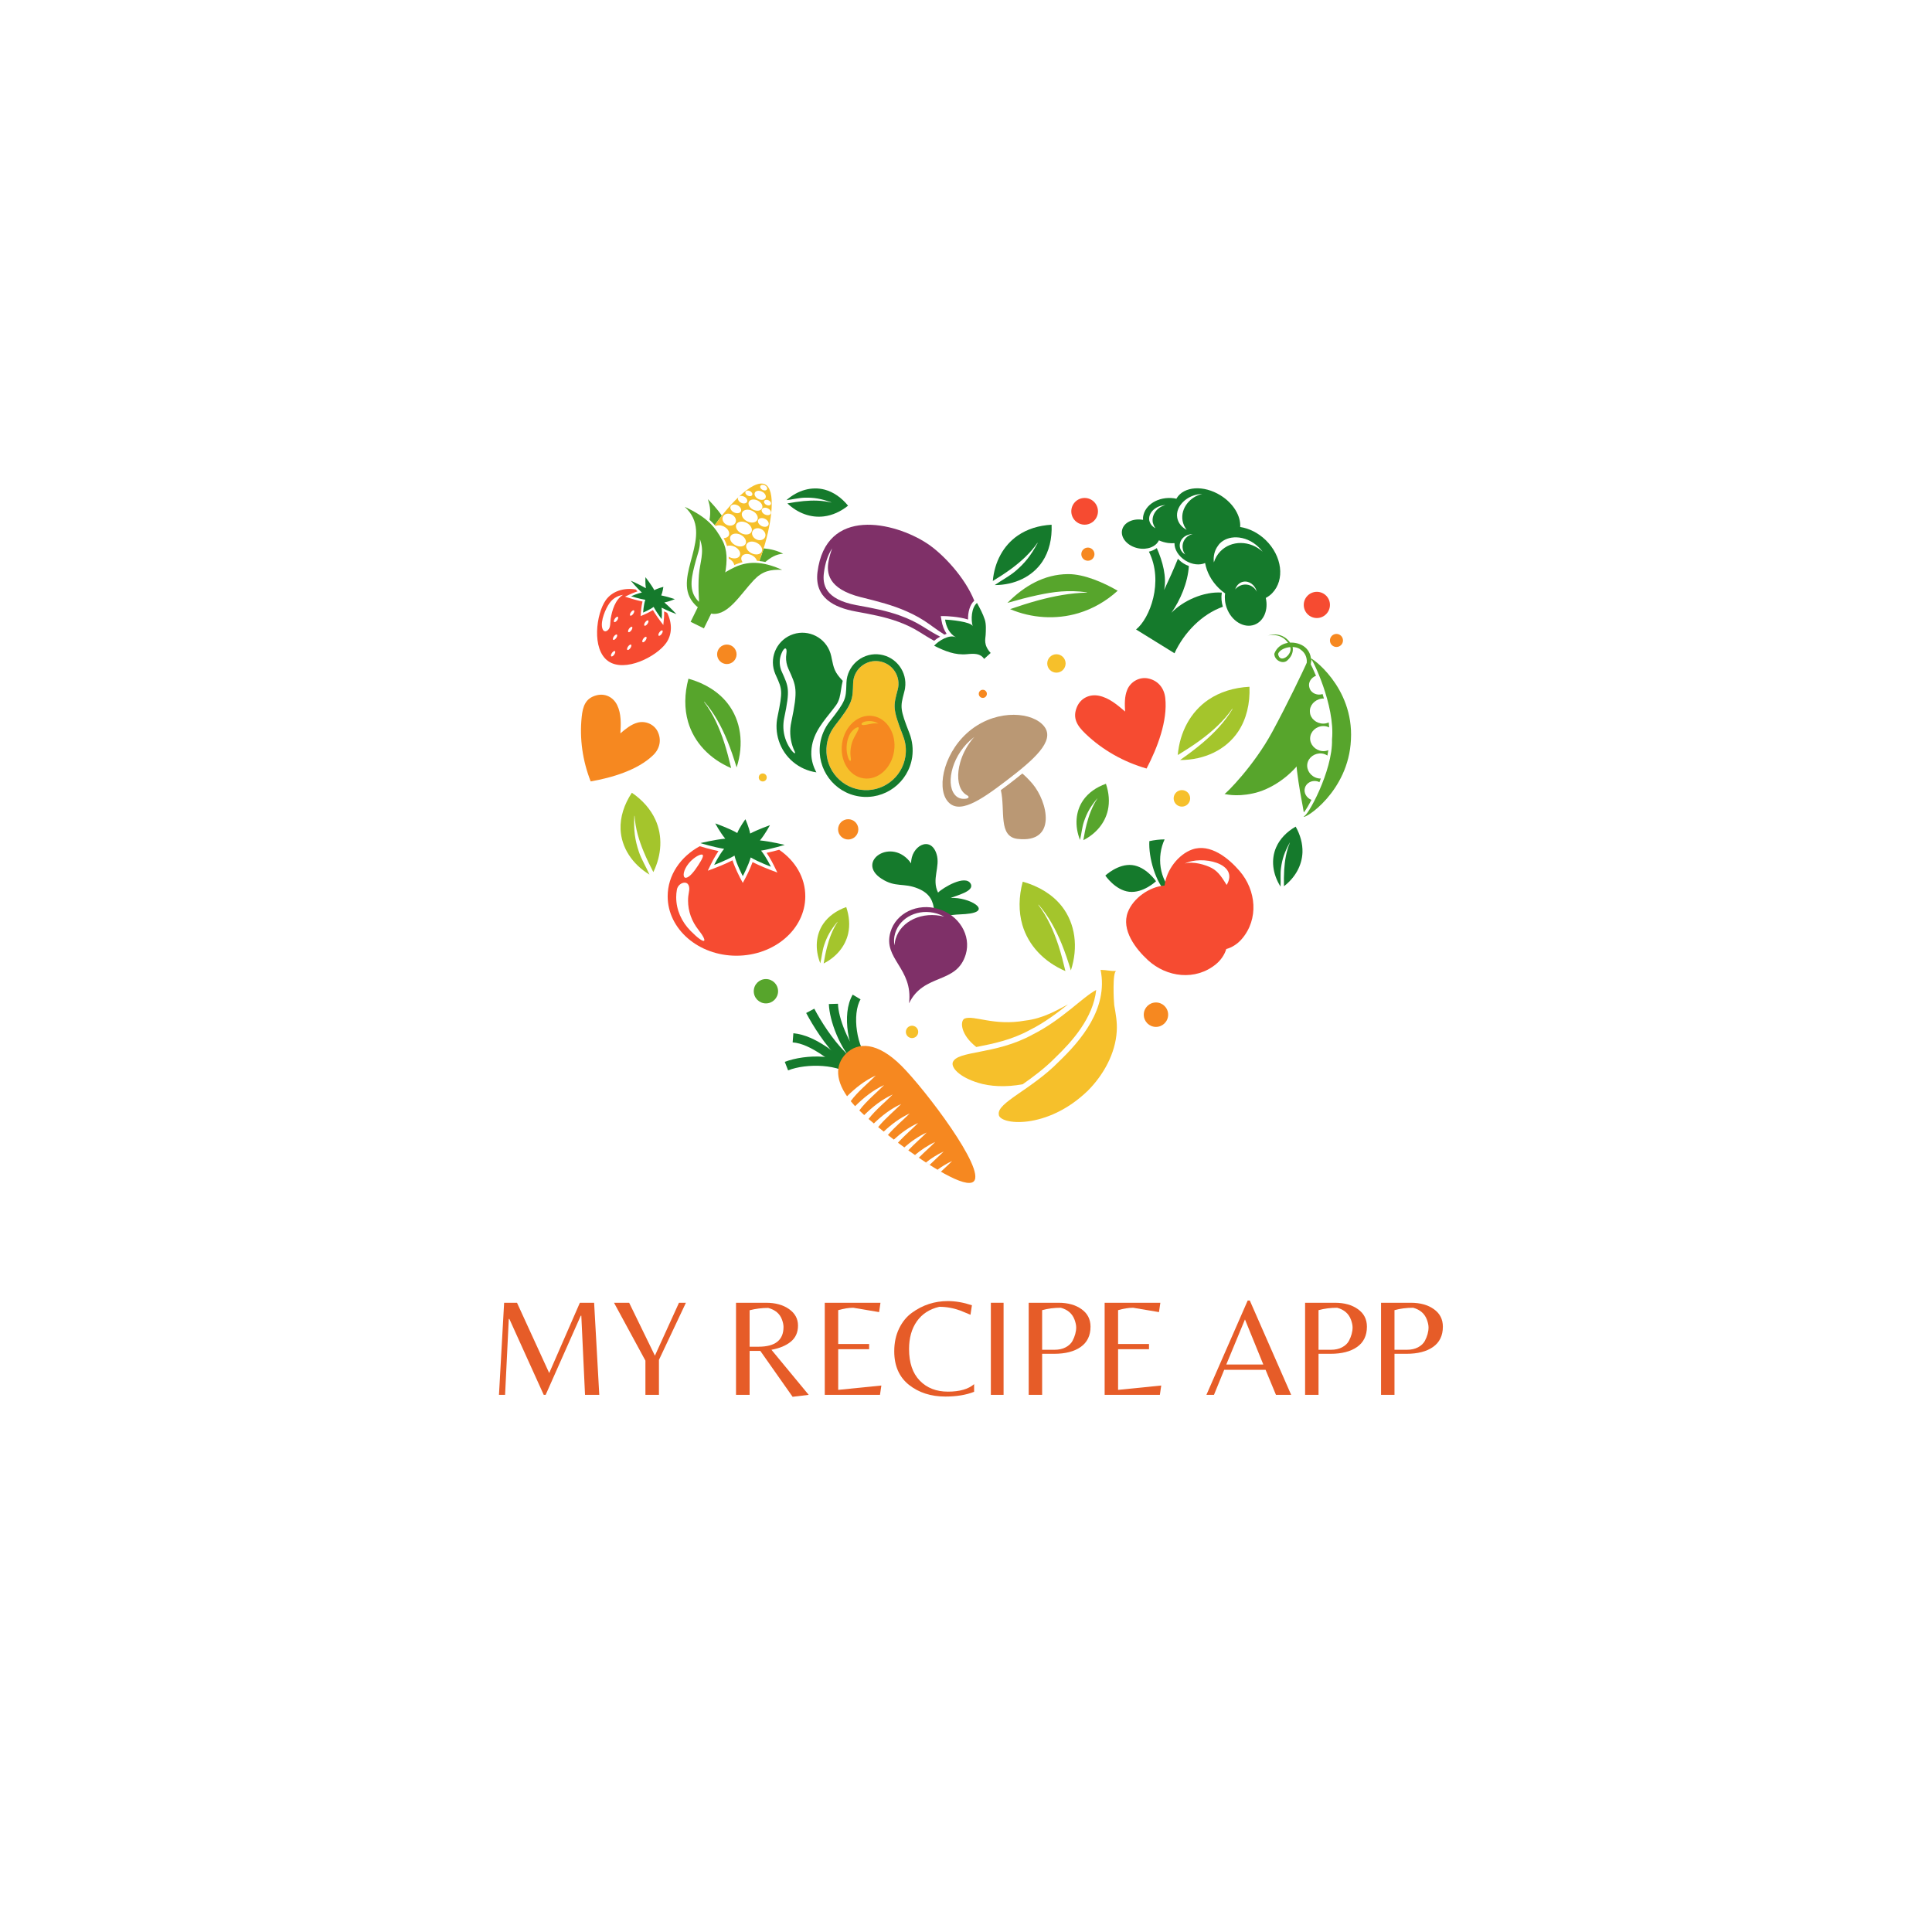<svg xmlns="http://www.w3.org/2000/svg" xmlns:xlink="http://www.w3.org/1999/xlink" width="500" zoomAndPan="magnify" viewBox="0 0 375 375" height="500" preserveAspectRatio="xMidYMid meet" version="1.0"><defs><g/><clipPath id="fba07bd8c9"><path d="M 253 127 L 262.5 127 L 262.5 159 L 253 159 Z M 253 127 " clip-rule="nonzero"/></clipPath><clipPath id="695d67e6d0"><path d="M 112.5 134 L 129 134 L 129 152 L 112.5 152 Z M 112.5 134 " clip-rule="nonzero"/></clipPath><clipPath id="ce559e06cb"><path d="M 162 203 L 190 203 L 190 229.609 L 162 229.609 Z M 162 203 " clip-rule="nonzero"/></clipPath><clipPath id="5b04ffd27d"><path d="M 138 93.859 L 150 93.859 L 150 110 L 138 110 Z M 138 93.859 " clip-rule="nonzero"/></clipPath></defs><rect x="-37.5" width="450" fill="#ffffff" y="-37.5" height="450" fill-opacity="1"/><rect x="-37.5" width="450" fill="#ffffff" y="-37.5" height="450" fill-opacity="1"/><rect x="-37.5" width="450" fill="#ffffff" y="-37.5" height="450" fill-opacity="1"/><path fill="#157a2c" d="M 245.688 116.062 C 246.137 115.812 246.566 115.516 246.934 115.129 C 249.434 112.539 248.871 107.93 245.668 104.824 C 244.199 103.406 242.445 102.559 240.719 102.289 C 240.863 100.18 239.426 97.711 236.895 96.145 C 233.633 94.129 229.828 94.367 228.398 96.691 L 228.34 96.816 C 228.18 96.777 228.023 96.73 227.852 96.711 C 224.859 96.328 222.184 97.961 221.867 100.352 C 221.852 100.543 221.859 100.727 221.867 100.906 C 219.914 100.551 218.102 101.418 217.793 102.895 C 217.477 104.414 218.848 105.977 220.863 106.41 C 222.676 106.793 224.371 106.121 224.938 104.883 C 225.492 105.125 226.086 105.305 226.738 105.395 C 227.16 105.449 227.562 105.449 227.969 105.43 C 227.938 106.621 228.734 107.965 230.105 108.812 C 231.41 109.617 232.867 109.754 233.91 109.281 C 234.219 111.012 235.129 112.77 236.605 114.199 C 236.98 114.562 237.383 114.891 237.797 115.18 C 237.66 116.07 237.758 117.051 238.113 118.02 C 239.051 120.566 241.457 122.008 243.492 121.258 C 245.32 120.574 246.215 118.348 245.688 116.062 Z M 223.172 101.352 L 223.078 101.043 C 222.836 99.738 223.977 98.422 225.629 98.105 C 225.828 98.066 226.02 98.047 226.223 98.035 C 224.582 98.422 223.48 99.91 223.758 101.426 L 223.871 101.773 C 223.969 102.051 224.094 102.309 224.277 102.539 C 223.738 102.262 223.363 101.848 223.172 101.352 Z M 228.504 100.516 C 228.285 99.332 228.82 98.16 229.789 97.277 C 230.48 96.652 231.391 96.172 232.445 95.973 C 232.75 95.906 233.059 95.875 233.355 95.867 C 232.156 96.145 231.168 96.809 230.48 97.664 C 229.703 98.633 229.309 99.852 229.539 101.102 C 229.664 101.754 229.941 102.34 230.324 102.84 C 229.375 102.34 228.695 101.523 228.504 100.516 Z M 229.023 106.246 C 228.953 105.91 228.984 105.586 229.078 105.27 C 229.301 104.586 229.883 104.02 230.68 103.789 L 231.008 103.703 C 231.168 103.672 231.332 103.664 231.496 103.664 C 231.254 103.711 231.043 103.797 230.844 103.902 C 230.355 104.164 229.961 104.578 229.742 105.074 C 229.539 105.535 229.473 106.066 229.586 106.602 C 229.664 106.988 229.828 107.332 230.047 107.629 C 229.531 107.324 229.145 106.844 229.023 106.246 Z M 236.855 107.035 C 236.262 107.648 235.859 108.379 235.609 109.168 C 235.465 107.965 235.742 106.805 236.434 105.902 C 236.531 105.777 236.605 105.641 236.723 105.527 C 237.566 104.652 238.734 104.27 239.98 104.297 C 241.457 104.336 243.031 104.969 244.305 106.207 C 244.594 106.488 244.844 106.777 245.074 107.082 C 242.629 104.863 238.992 104.816 236.855 107.035 Z M 240.633 113.711 C 240.277 113.883 239.98 114.121 239.75 114.402 C 239.922 113.824 240.316 113.336 240.855 113.066 C 241.938 112.547 243.25 113.141 243.789 114.402 C 243.855 114.555 243.902 114.707 243.941 114.863 C 243.355 113.633 241.898 113.105 240.633 113.711 Z M 237.145 115.082 L 237.152 115.023 C 233.625 114.766 229.578 116.637 227.371 118.941 C 229.09 116.484 230.547 113.125 230.758 109.867 C 230.422 109.734 230.078 109.59 229.762 109.387 C 229.328 109.117 228.953 108.801 228.629 108.465 C 227.812 110.492 226.922 112.461 225.953 114.516 C 226.48 112.008 225.695 109.004 224.535 106.383 C 224.094 106.699 223.586 106.949 223 107.074 C 225.934 112.922 223.164 120.074 220.508 122.18 L 227.969 126.797 C 229.816 122.793 233.27 119.223 237.355 117.77 C 237.086 116.879 237.008 115.965 237.145 115.082 Z M 237.145 115.082 " fill-opacity="1" fill-rule="nonzero"/><path fill="#ba9874" d="M 188.59 141.547 C 183.383 145.523 181.703 152.609 183.852 155.426 C 186 158.238 190.172 155.473 195.375 151.496 C 200.582 147.523 204.852 143.844 202.703 141.031 C 200.555 138.207 193.793 137.574 188.59 141.547 Z M 186.375 147.984 C 185.73 150.23 185.875 152.363 186.812 153.602 C 187.082 153.945 187.379 154.195 187.707 154.367 C 188.289 154.668 188.023 155.109 186.93 155.051 C 186.258 155.023 185.691 154.742 185.242 154.148 C 183.535 151.91 184.867 146.281 189.012 143.125 C 189.047 143.094 189.078 143.074 189.117 143.047 C 189.172 143 187.246 144.891 186.375 147.984 Z M 186.375 147.984 " fill-opacity="1" fill-rule="nonzero"/><path fill="#ba9874" d="M 194.266 153.359 C 195.156 157.297 193.707 162.379 197.504 162.828 C 205.254 163.73 203.375 155.617 200.383 152.102 C 199.758 151.371 199.105 150.711 198.434 150.133 C 197.641 150.777 196.805 151.449 195.875 152.16 C 195.32 152.574 194.793 152.977 194.266 153.359 Z M 194.266 153.359 " fill-opacity="1" fill-rule="nonzero"/><path fill="#f64b31" d="M 151.234 164.941 C 150.543 165.133 149.668 165.355 148.797 165.539 C 149.555 166.66 150.168 167.891 150.195 167.957 L 150.887 169.359 L 149.43 168.812 C 149.344 168.773 147.543 168.09 146.074 167.332 C 145.547 168.801 144.77 170.27 144.723 170.348 L 144.176 171.367 L 143.629 170.34 C 143.582 170.254 142.699 168.551 142.18 166.988 C 140.715 167.746 138.922 168.426 138.836 168.457 L 137.379 169.004 L 138.059 167.613 C 138.086 167.543 138.699 166.316 139.457 165.191 C 137.82 164.855 136.141 164.348 135.824 164.25 C 132.086 166.285 129.594 169.879 129.594 173.977 C 129.594 180.336 135.566 185.504 142.938 185.504 C 150.312 185.504 156.297 180.355 156.305 173.996 C 156.324 170.32 154.34 167.055 151.234 164.941 Z M 133.332 168.055 C 134.223 166.691 135.68 165.836 136.207 165.863 C 136.746 165.902 136.305 166.738 135.535 167.93 C 134.762 169.129 133.859 170.254 133.207 170.367 C 132.562 170.504 132.449 169.406 133.332 168.055 Z M 134.031 180.672 C 132.297 178.906 131.25 176.629 131.25 174.133 C 131.25 173.633 131.297 173.145 131.387 172.664 C 131.527 171.855 132.316 171.262 132.996 171.328 C 133.676 171.395 133.918 172.191 133.723 173.113 C 133.617 173.66 133.551 174.227 133.551 174.812 C 133.551 176.898 134.281 178.836 135.535 180.441 C 137.617 183.082 136.859 183.535 134.031 180.672 Z M 134.031 180.672 " fill-opacity="1" fill-rule="nonzero"/><path fill="#157a2c" d="M 147.723 165.105 C 149.699 164.797 152.316 163.992 152.316 163.992 C 152.316 163.992 149.508 163.309 147.504 163.125 C 148.5 161.945 149.441 160.168 149.441 160.168 C 149.441 160.168 147.129 160.984 145.605 161.793 C 145.402 160.602 144.684 159.016 144.684 159.016 C 144.684 159.016 143.562 160.535 143.102 161.688 C 141.633 160.805 138.836 159.824 138.836 159.824 C 138.836 159.824 139.773 161.602 140.773 162.781 C 138.77 162.965 135.957 163.645 135.957 163.645 C 135.957 163.645 138.574 164.453 140.551 164.758 C 139.562 165.961 138.625 167.879 138.625 167.879 C 138.625 167.879 141.09 166.949 142.566 166.074 C 142.957 167.746 144.176 170.051 144.176 170.051 C 144.176 170.051 145.25 168.055 145.711 166.43 C 147.188 167.305 149.633 168.227 149.633 168.227 C 149.633 168.227 148.711 166.316 147.723 165.105 Z M 147.723 165.105 " fill-opacity="1" fill-rule="nonzero"/><path fill="#57a52c" d="M 252.484 126.117 C 254.125 127.277 253.672 129.246 253.309 130.055 C 252.895 130.984 252.426 131.352 252.551 131.512 C 252.543 131.582 253.387 131.332 254 130.168 C 254.602 129.16 254.969 126.723 253 125.395 C 251.227 124.262 248.238 124.445 247.336 126.902 C 247.363 128.23 249.117 129.047 249.953 128.105 C 250.73 127.402 251.113 126.406 250.875 125.473 C 249.07 121.969 245.742 123.484 246.07 123.406 C 245.762 123.398 249.137 122.41 250.441 125.598 C 250.922 127.098 248.379 128.957 248.074 126.922 C 248.504 125.684 251.277 125.07 252.484 126.117 Z M 252.484 126.117 " fill-opacity="1" fill-rule="nonzero"/><path fill="#57a52c" d="M 246.941 142.066 C 249.973 136.469 252.859 130.379 253.758 128.41 C 253.988 128.863 254.199 129.332 254.199 129.844 C 254.199 130.082 254.266 130.312 254.363 130.516 C 254.344 130.57 254.316 130.621 254.297 130.688 C 253.703 132.934 253.816 135.305 253.598 137.609 C 253.355 140.195 253.125 142.777 252.934 145.359 C 252.895 145.852 253.117 146.215 253.422 146.438 C 250.738 150.758 246.434 153.34 243.176 154.004 C 239.723 154.762 237.633 154.051 237.66 154.117 C 237.977 154.031 243.355 148.691 246.941 142.066 Z M 246.941 142.066 " fill-opacity="1" fill-rule="nonzero"/><path fill="#57a52c" d="M 254.336 128.469 C 254.43 128.113 254.477 127.883 254.469 127.836 C 254.461 127.805 254.508 127.824 254.582 127.863 L 254.449 128.496 C 254.41 128.496 254.383 128.48 254.336 128.469 Z M 254.336 128.469 " fill-opacity="1" fill-rule="nonzero"/><path fill="#57a52c" d="M 254.125 133.355 C 254.297 134.316 255.305 134.961 256.379 134.797 C 256.492 134.777 256.605 134.75 256.711 134.711 C 256.801 135 256.887 135.289 256.973 135.586 C 256.816 135.574 256.664 135.586 256.512 135.605 C 255.129 135.816 254.133 136.977 254.258 138.215 C 254.316 139.453 255.496 140.465 256.875 140.453 C 257.25 140.453 257.586 140.367 257.902 140.215 C 257.941 140.539 257.969 140.867 257.988 141.191 C 257.652 141.02 257.27 140.926 256.867 140.926 C 255.465 140.945 254.363 141.973 254.297 143.23 C 254.23 144.488 255.254 145.629 256.625 145.785 C 257.059 145.832 257.461 145.766 257.824 145.609 C 257.777 145.957 257.719 146.301 257.652 146.656 C 257.336 146.445 256.973 146.301 256.57 146.254 C 255.188 146.109 253.969 147.012 253.75 148.25 C 253.559 149.492 254.402 150.738 255.773 151.055 C 255.973 151.105 256.176 151.113 256.367 151.113 C 256.281 151.352 256.184 151.594 256.098 151.824 C 255.957 151.746 255.801 151.68 255.641 151.641 C 254.574 151.402 253.547 151.988 253.281 152.93 C 253.012 153.859 253.566 154.867 254.547 155.254 C 254.027 156.262 253.559 157.047 253.211 157.508 C 253.176 157.566 253.137 157.613 253.098 157.664 L 253.051 157.613 C 252.723 155.359 251.219 149.098 251.41 143.047 C 251.91 137.113 253.691 130.898 254.277 128.68 C 254.535 129.141 254.957 130.016 255.43 131.168 C 254.477 131.523 253.902 132.453 254.125 133.355 Z M 254.125 133.355 " fill-opacity="1" fill-rule="nonzero"/><g clip-path="url(#fba07bd8c9)"><path fill="#57a52c" d="M 254.469 127.836 C 254.277 127.434 262.793 133.203 262.215 143.586 C 261.758 153.695 253.137 159.094 253.059 158.48 L 253.059 158.402 C 253.586 158.883 258.727 149.672 258.543 143.516 C 259.188 136.918 254.652 127.664 254.441 127.902 Z M 254.469 127.836 " fill-opacity="1" fill-rule="nonzero"/></g><path fill="#57a52c" d="M 210.969 115.023 C 210.977 115.023 210.996 115.016 210.996 114.996 C 210.996 114.984 210.984 114.977 210.977 114.969 C 207.293 114.469 204.535 114.852 201.371 115.523 C 199.402 115.945 197.469 116.465 195.539 117.023 C 198.789 113.738 202.684 111.461 207.305 111.434 C 210.441 111.414 214.227 113.086 216.941 114.66 C 214.754 116.656 212.137 118.176 209.297 119.02 C 204.973 120.305 200.211 120 196.059 118.23 C 197.852 117.617 199.664 117.031 201.492 116.531 C 204.57 115.707 207.746 115.094 210.969 115.023 Z M 210.969 115.023 " fill-opacity="1" fill-rule="nonzero"/><path fill="#a4c52c" d="M 239.176 137.582 C 239.184 137.574 239.195 137.574 239.215 137.582 C 239.223 137.594 239.234 137.609 239.223 137.621 C 237.707 140.164 235.656 142.297 233.414 144.199 C 232.023 145.379 230.555 146.465 229.051 147.523 C 233.816 147.523 237.977 145.516 240.328 142 C 241.918 139.617 242.656 136.566 242.523 133.301 C 239.52 133.453 236.75 134.309 234.516 135.836 C 231.113 138.168 229.004 142.039 228.602 146.551 C 230.094 145.648 231.562 144.707 232.953 143.691 C 235.312 141.953 237.496 139.992 239.176 137.582 Z M 239.176 137.582 " fill-opacity="1" fill-rule="nonzero"/><path fill="#a4c52c" d="M 201.551 175.648 C 201.543 175.641 201.551 175.621 201.562 175.609 C 201.57 175.602 201.59 175.602 201.598 175.609 C 203.555 177.848 204.938 180.461 206.059 183.18 C 206.75 184.867 207.324 186.605 207.859 188.355 C 209.336 183.812 208.703 179.23 206.098 175.91 C 204.324 173.652 201.656 172.008 198.512 171.137 C 197.727 174.047 197.688 176.945 198.445 179.539 C 199.605 183.504 202.637 186.711 206.797 188.488 C 206.395 186.789 205.961 185.098 205.426 183.457 C 204.504 180.68 203.324 177.992 201.551 175.648 Z M 201.551 175.648 " fill-opacity="1" fill-rule="nonzero"/><path fill="#57a52c" d="M 136.668 136.246 C 136.66 136.238 136.668 136.219 136.676 136.211 C 136.688 136.199 136.707 136.199 136.715 136.211 C 138.672 138.445 140.051 141.059 141.176 143.777 C 141.863 145.465 142.441 147.203 142.977 148.953 C 144.453 144.41 143.82 139.828 141.211 136.508 C 139.438 134.25 136.773 132.609 133.629 131.734 C 132.844 134.645 132.805 137.543 133.562 140.137 C 134.723 144.102 137.75 147.309 141.914 149.086 C 141.512 147.387 141.078 145.695 140.543 144.055 C 139.629 141.27 138.441 138.59 136.668 136.246 Z M 136.668 136.246 " fill-opacity="1" fill-rule="nonzero"/><path fill="#157a2c" d="M 201.359 105.375 C 201.371 105.363 201.379 105.363 201.387 105.375 C 201.398 105.383 201.398 105.395 201.398 105.402 C 200.066 107.871 198.926 109.293 197.094 110.855 C 195.953 111.828 194.305 112.691 193.074 113.566 C 196.988 113.555 200.402 111.895 202.328 109.004 C 203.633 107.043 204.227 104.539 204.113 101.848 C 201.648 101.984 199.375 102.684 197.543 103.953 C 194.754 105.871 193.027 109.062 192.703 112.77 C 193.93 112.02 195.129 111.25 196.277 110.406 C 198.207 108.977 199.988 107.359 201.359 105.375 Z M 201.359 105.375 " fill-opacity="1" fill-rule="nonzero"/><path fill="#157a2c" d="M 250.363 163.578 C 250.363 163.57 250.363 163.559 250.355 163.559 C 250.348 163.559 250.336 163.559 250.336 163.57 C 249.32 165.402 248.887 166.691 248.641 168.477 C 248.484 169.578 248.609 170.973 248.555 172.098 C 246.988 169.629 246.664 166.805 247.711 164.441 C 248.418 162.828 249.75 161.445 251.488 160.449 C 252.398 162.051 252.859 163.77 252.809 165.43 C 252.723 167.965 251.41 170.328 249.215 172.02 C 249.195 170.945 249.195 169.879 249.262 168.82 C 249.379 167.016 249.664 165.25 250.363 163.578 Z M 250.363 163.578 " fill-opacity="1" fill-rule="nonzero"/><path fill="#157a2c" d="M 161.32 97.539 C 161.328 97.539 161.34 97.539 161.34 97.52 C 161.34 97.508 161.34 97.5 161.328 97.5 C 159.363 96.789 158.02 96.559 156.227 96.598 C 155.117 96.617 153.766 96.953 152.652 97.078 C 154.836 95.137 157.57 94.379 160.074 95.039 C 161.77 95.492 163.344 96.598 164.609 98.152 C 163.168 99.305 161.551 100.035 159.898 100.234 C 157.387 100.543 154.848 99.621 152.832 97.711 C 153.887 97.52 154.941 97.355 155.996 97.258 C 157.781 97.094 159.574 97.113 161.32 97.539 Z M 161.32 97.539 " fill-opacity="1" fill-rule="nonzero"/><path fill="#a4c52c" d="M 162.566 178.953 C 162.566 178.941 162.566 178.934 162.555 178.934 C 162.547 178.934 162.535 178.934 162.535 178.934 C 161.203 180.547 160.543 181.727 159.969 183.438 C 159.613 184.492 159.477 185.887 159.219 186.973 C 158.137 184.254 158.336 181.422 159.805 179.289 C 160.801 177.84 162.363 176.727 164.254 176.062 C 164.848 177.809 164.992 179.586 164.629 181.199 C 164.07 183.668 162.355 185.75 159.871 187.008 C 160.043 185.953 160.246 184.906 160.516 183.879 C 160.953 182.152 161.578 180.461 162.566 178.953 Z M 162.566 178.953 " fill-opacity="1" fill-rule="nonzero"/><path fill="#a4c52c" d="M 123.168 158.363 C 123.168 158.355 123.16 158.344 123.141 158.344 C 123.129 158.344 123.121 158.355 123.121 158.363 C 122.984 161.195 123.234 163.012 124.004 165.324 C 124.48 166.766 125.461 168.371 126.062 169.762 C 122.688 167.707 120.609 164.492 120.453 160.984 C 120.348 158.605 121.145 156.125 122.641 153.871 C 124.703 155.27 126.293 157.078 127.223 159.121 C 128.633 162.242 128.461 165.902 126.812 169.273 C 126.141 167.984 125.508 166.691 124.961 165.363 C 124.02 163.125 123.32 160.793 123.168 158.363 Z M 123.168 158.363 " fill-opacity="1" fill-rule="nonzero"/><path fill="#f64b31" d="M 226.176 135.461 C 225.953 133.492 224.715 132.051 222.809 131.676 C 221.129 131.352 219.426 132.34 218.793 133.887 C 218.246 135.211 218.301 136.688 218.379 138.109 C 216.863 136.805 215.273 135.449 213.316 135.047 C 211.496 134.672 209.758 135.5 209.031 137.227 C 208.102 139.426 209.125 140.914 210.699 142.422 C 214.016 145.602 218.129 147.906 222.551 149.172 C 224.629 145.188 226.672 139.934 226.176 135.461 Z M 226.176 135.461 " fill-opacity="1" fill-rule="nonzero"/><g clip-path="url(#695d67e6d0)"><path fill="#f68820" d="M 126.762 146.59 C 128.086 145.324 128.441 143.586 127.645 141.973 C 126.938 140.551 125.25 139.859 123.754 140.262 C 122.477 140.605 121.422 141.492 120.418 142.344 C 120.523 140.492 120.609 138.551 119.801 136.883 C 119.055 135.324 117.461 134.52 115.773 134.961 C 113.629 135.52 113.121 137.113 112.91 139.129 C 112.457 143.375 113.09 147.703 114.652 151.672 C 118.746 150.961 123.762 149.492 126.762 146.59 Z M 126.762 146.59 " fill-opacity="1" fill-rule="nonzero"/></g><path fill="#f6c02b" d="M 175.75 146.762 C 175.125 150.988 171.215 153.906 166.996 153.285 C 162.785 152.66 159.871 148.742 160.484 144.516 C 160.688 143.133 161.254 141.895 162.047 140.875 L 162.039 140.875 C 165.586 136.344 165.48 135.844 165.594 132.559 C 165.605 132.398 165.613 132.242 165.633 132.078 C 165.988 129.668 168.223 128 170.629 128.355 C 173.035 128.711 174.703 130.945 174.352 133.355 C 174.32 133.52 174.293 133.676 174.254 133.828 C 173.418 137.016 173.18 137.457 175.281 142.816 L 175.27 142.816 C 175.77 144.035 175.949 145.379 175.75 146.762 Z M 175.75 146.762 " fill-opacity="1" fill-rule="nonzero"/><path fill="#157a2c" d="M 161.414 127.719 L 161.348 127.383 C 161.301 127.184 161.254 126.98 161.184 126.777 C 160.215 123.773 156.984 122.113 153.984 123.09 C 150.984 124.062 149.324 127.297 150.293 130.305 C 150.359 130.504 150.438 130.695 150.512 130.891 L 150.656 131.207 C 151.816 133.781 151.961 134.105 150.918 139.117 C 150.59 140.656 150.676 142.258 151.156 143.758 C 152.25 147.148 155.152 149.434 158.461 149.914 C 157.867 148.816 157.504 147.629 157.473 146.398 C 157.406 143.035 159.258 140.723 161.043 138.477 C 161.453 137.957 161.867 137.449 162.25 136.918 C 162.93 135.988 163.074 135.008 163.246 133.867 C 163.332 133.32 163.418 132.742 163.574 132.148 C 161.992 130.484 161.836 129.766 161.414 127.719 Z M 153.812 144.773 C 153.938 145.16 154.082 145.516 154.254 145.871 C 154.531 146.457 154.043 146.281 153.371 145.285 C 152.977 144.699 152.652 144.047 152.422 143.336 C 151.988 142.008 151.953 140.645 152.211 139.379 C 153.391 133.742 153.074 133.348 151.73 130.34 C 151.664 130.199 151.605 130.055 151.559 129.891 C 151.234 128.891 151.289 127.863 151.637 126.953 C 152.23 125.406 152.844 125.598 152.633 126.902 C 152.508 127.672 152.566 128.48 152.816 129.266 C 152.871 129.449 152.938 129.613 153.016 129.785 C 154.57 133.242 154.934 133.703 153.582 140.203 C 153.266 141.672 153.312 143.238 153.812 144.773 Z M 153.812 144.773 " fill-opacity="1" fill-rule="nonzero"/><path fill="#157a2c" d="M 176.527 142.336 C 174.656 137.574 174.754 137.219 175.461 134.5 L 175.547 134.164 C 175.605 133.961 175.645 133.762 175.672 133.551 C 176.133 130.43 173.965 127.508 170.84 127.047 C 167.723 126.586 164.809 128.758 164.348 131.887 C 164.32 132.098 164.301 132.301 164.293 132.512 L 164.281 132.859 C 164.188 135.672 164.176 136.035 161.023 140.07 C 160.055 141.309 159.422 142.777 159.191 144.332 C 158.473 149.262 161.887 153.871 166.812 154.59 C 171.742 155.309 176.336 151.891 177.055 146.953 C 177.273 145.398 177.094 143.805 176.527 142.336 Z M 175.75 146.762 C 175.125 150.988 171.215 153.906 166.996 153.285 C 162.785 152.66 159.871 148.742 160.484 144.516 C 160.688 143.133 161.254 141.895 162.047 140.875 L 162.039 140.875 C 165.586 136.344 165.48 135.844 165.594 132.559 C 165.605 132.398 165.613 132.242 165.633 132.078 C 165.988 129.668 168.223 128 170.629 128.355 C 173.035 128.711 174.703 130.945 174.352 133.355 C 174.32 133.52 174.293 133.676 174.254 133.828 C 173.418 137.016 173.18 137.457 175.281 142.816 L 175.27 142.816 C 175.77 144.035 175.949 145.379 175.75 146.762 Z M 175.75 146.762 " fill-opacity="1" fill-rule="nonzero"/><path fill="#f68820" d="M 169.383 138.977 C 166.594 138.562 163.938 140.945 163.449 144.285 C 162.957 147.629 164.828 150.672 167.609 151.074 C 170.398 151.488 173.055 149.105 173.543 145.766 C 174.043 142.422 172.172 139.379 169.383 138.977 Z M 165.777 143.18 C 165.461 143.777 165.242 144.457 165.137 145.188 C 165.039 145.812 165.039 146.426 165.125 147.004 C 165.27 148 164.855 147.945 164.512 146.688 C 164.312 145.957 164.262 145.16 164.379 144.332 C 164.465 143.719 164.645 143.152 164.895 142.633 C 165.316 141.75 166.211 141.125 166.562 141.164 C 166.93 141.203 166.324 142.152 165.777 143.18 Z M 170.449 140.445 C 170.008 140.375 169.574 140.395 169.152 140.473 C 168.445 140.605 167.676 140.809 167.359 140.703 C 167.043 140.598 167.266 140.203 167.965 140.039 C 168.375 139.953 168.809 139.926 169.25 139.992 C 169.48 140.031 169.711 140.09 169.922 140.164 C 170.273 140.301 170.523 140.465 170.496 140.453 C 170.477 140.445 170.457 140.445 170.449 140.445 Z M 170.449 140.445 " fill-opacity="1" fill-rule="nonzero"/><path fill="#157a2c" d="M 226.684 173.594 C 224.277 171.387 222.914 166.422 223.086 163.262 C 224.047 163.059 225.09 162.926 226.051 162.926 C 224.496 166.23 224.984 170.723 227.805 173.23 Z M 226.684 173.594 " fill-opacity="1" fill-rule="nonzero"/><path fill="#157a2c" d="M 219.75 167.91 C 222.465 168.215 224.383 171.051 224.383 171.051 C 224.383 171.051 221.887 173.402 219.176 173.094 C 216.461 172.789 214.543 169.945 214.543 169.945 C 214.543 169.945 217.027 167.602 219.75 167.91 Z M 219.75 167.91 " fill-opacity="1" fill-rule="nonzero"/><path fill="#f64b31" d="M 231.41 164.883 C 228.707 165.836 226.387 168.879 226.051 171.875 C 223.039 172.125 219.941 174.363 218.914 177.043 C 217.594 180.488 220.402 184.156 222.836 186.387 C 226.461 189.699 232.023 190.418 236.012 187.152 C 236.902 186.426 237.68 185.359 238.016 184.207 C 239.168 183.906 240.258 183.16 241.008 182.285 C 244.383 178.387 243.824 172.797 240.613 169.07 C 238.477 166.574 234.898 163.656 231.41 164.883 Z M 238.094 171.77 C 237.285 170.504 236.586 169.234 235.195 168.484 C 234.047 167.859 231.543 167.113 229.961 167.621 C 233.184 165.969 240.625 167.535 238.094 171.77 Z M 238.094 171.77 " fill-opacity="1" fill-rule="nonzero"/><path fill="#7f3068" d="M 166.047 118.684 C 168.973 119.223 171.723 119.711 174.379 120.691 C 175.75 121.191 177.094 121.812 178.426 122.641 C 179.316 123.195 180.293 123.82 181.312 124.379 C 181.637 124.098 182.039 123.82 182.48 123.57 C 181.512 123.09 180.543 122.496 179.652 121.938 L 179.078 121.582 C 177.754 120.758 176.355 120.086 174.801 119.52 C 172.125 118.539 169.41 118.039 166.535 117.512 L 166.266 117.465 C 160.016 116.312 159.652 113.336 159.918 111.203 C 160.16 109.273 160.695 107.688 161.52 106.438 C 161.242 107.18 161.004 107.984 160.832 108.879 C 160.41 111.117 160.602 114.277 167.109 115.918 L 167.391 115.984 C 170.391 116.734 173.227 117.445 175.98 118.664 C 177.582 119.367 179.008 120.172 180.352 121.133 L 180.926 121.547 C 181.676 122.082 182.488 122.668 183.316 123.188 C 183.457 123.129 183.594 123.062 183.738 123.016 C 183.246 122.312 182.91 121.441 182.738 120.395 L 182.605 119.578 L 183.438 119.586 C 183.477 119.586 186.125 119.664 187.898 120.25 C 187.859 118.922 188.203 117.398 189.105 116.59 C 187.332 112.133 183.066 107.535 179.957 105.488 C 173.594 101.301 160.285 98.219 158.672 111.059 C 158.07 116.016 161.875 117.906 166.047 118.684 Z M 166.047 118.684 " fill-opacity="1" fill-rule="nonzero"/><path fill="#157a2c" d="M 181.32 125.34 C 183.402 126.375 185.387 127.211 187.734 126.973 C 189.125 126.836 190.305 126.816 191.016 127.895 L 192.289 126.742 C 190.852 125.176 191.273 124.023 191.312 123.273 C 191.359 122.371 191.438 121.133 191.148 120.27 C 190.793 119.172 190.191 118.031 189.633 117.031 C 188.539 117.934 188.426 120.305 188.801 121.547 C 188.531 120.672 184.266 120.277 183.438 120.27 C 183.668 121.66 184.254 123.004 185.566 123.715 C 184.32 123.035 182.117 124.406 181.32 125.34 Z M 181.32 125.34 " fill-opacity="1" fill-rule="nonzero"/><path fill="#157a2c" d="M 166.125 209.559 C 166.02 209.422 165.895 209.289 165.777 209.164 C 163.188 206.438 156.438 206.359 152.969 207.762 L 152.324 206.102 C 156.402 204.582 163.391 204.402 167.035 207.898 C 167.207 208.059 167.359 208.242 167.512 208.426 Z M 166.125 209.559 " fill-opacity="1" fill-rule="nonzero"/><path fill="#157a2c" d="M 167.496 207.082 C 165.941 205.516 164.98 202.969 164.578 200.348 C 164.195 197.719 164.367 195.008 165.508 193.059 L 167.035 193.973 C 166.219 195.309 165.969 197.738 166.336 200.09 C 166.668 202.441 167.617 204.727 168.742 205.832 C 168.75 205.84 168.762 205.852 168.777 205.871 L 167.562 207.168 C 167.562 207.137 167.531 207.109 167.496 207.082 Z M 167.496 207.082 " fill-opacity="1" fill-rule="nonzero"/><path fill="#157a2c" d="M 166.035 206.582 C 163.016 203.508 161.012 198.199 160.879 194.883 L 162.652 194.828 C 162.699 197.508 164.695 202.777 167.293 205.312 C 167.926 205.945 168.578 206.406 169.211 206.668 L 168.539 208.32 C 167.629 207.945 166.793 207.328 166.035 206.582 Z M 166.035 206.582 " fill-opacity="1" fill-rule="nonzero"/><path fill="#157a2c" d="M 166.871 206.531 C 165.949 205.965 165.031 205.219 164.148 204.332 C 161.559 201.75 159.316 198.18 158.051 195.785 L 156.477 196.621 C 157.809 199.121 160.094 202.797 162.891 205.594 C 163.746 206.438 164.645 207.207 165.594 207.828 C 165.98 207.367 166.41 206.938 166.871 206.531 Z M 166.871 206.531 " fill-opacity="1" fill-rule="nonzero"/><path fill="#157a2c" d="M 153.852 202.328 L 153.992 200.551 C 158.512 200.973 162.52 204.863 165.73 207.031 L 164.723 208.5 C 161.387 206.16 157.398 202.578 153.852 202.328 Z M 153.852 202.328 " fill-opacity="1" fill-rule="nonzero"/><g clip-path="url(#ce559e06cb)"><path fill="#f68820" d="M 164.188 204.535 C 162.133 206.602 161.934 209.809 165.125 213.734 C 164.867 213.418 164.629 213.102 164.406 212.785 C 166.047 211.172 167.801 209.75 169.977 208.762 C 168.75 210.027 166.449 211.891 165.125 213.734 C 165.547 214.254 166.027 214.781 166.562 215.328 C 166.352 215.117 166.172 214.918 165.98 214.707 C 167.637 213.062 169.422 211.613 171.625 210.594 C 170.41 211.852 168.129 213.715 166.793 215.539 C 167.082 215.82 167.391 216.117 167.742 216.434 C 169.375 214.828 171.117 213.43 173.277 212.438 C 172.105 213.648 169.938 215.426 168.586 217.191 C 169.145 217.672 169.746 218.191 170.391 218.719 C 170.121 218.5 169.852 218.277 169.605 218.066 C 171.168 216.559 172.863 215.223 174.926 214.281 C 173.812 215.434 171.801 217.086 170.449 218.766 C 170.793 219.055 171.156 219.344 171.531 219.641 C 173.027 218.238 174.629 217.012 176.574 216.117 C 175.527 217.191 173.688 218.719 172.348 220.293 C 172.117 220.113 171.887 219.93 171.656 219.758 C 172.25 220.227 172.863 220.707 173.488 221.195 C 174.887 219.918 176.402 218.797 178.215 217.969 C 177.246 218.969 175.598 220.352 174.293 221.801 C 180.352 226.371 187.496 230.828 189.012 229.301 C 191.332 226.969 179.633 211.527 174.965 206.867 C 170.305 202.223 166.508 202.203 164.188 204.535 Z M 182.625 227.43 C 182.402 227.305 182.184 227.172 181.961 227.047 C 182.844 226.402 183.773 225.824 184.809 225.355 C 184.254 225.93 183.449 226.652 182.625 227.43 Z M 180.438 226.105 C 180.199 225.961 179.969 225.797 179.719 225.645 C 180.766 224.816 181.895 224.086 183.16 223.512 C 182.48 224.211 181.445 225.113 180.438 226.105 Z M 178.34 224.711 C 178.09 224.539 177.84 224.367 177.59 224.191 C 178.77 223.203 180.047 222.332 181.523 221.656 C 180.727 222.484 179.48 223.559 178.34 224.711 Z M 176.297 223.281 C 176.039 223.098 175.777 222.906 175.52 222.715 C 176.824 221.57 178.223 220.574 179.871 219.824 C 178.98 220.734 177.531 221.965 176.297 223.281 Z M 176.297 223.281 " fill-opacity="1" fill-rule="nonzero"/></g><path fill="#57a52c" d="M 146.312 112.605 C 147.973 110.848 149.527 110.5 151.828 110.605 C 148.719 109.223 145.699 108.637 142.602 110.098 C 140.352 111.156 137.77 112.875 136.957 115.359 C 136.477 116.84 136.438 118.98 138.363 119.145 C 141.414 119.383 143.754 115.312 146.312 112.605 Z M 146.312 112.605 " fill-opacity="1" fill-rule="nonzero"/><path fill="#57a52c" d="M 134.047 120.695 L 136.605 115.492 L 139.184 116.762 L 136.629 121.969 Z M 134.047 120.695 " fill-opacity="1" fill-rule="nonzero"/><path fill="#57a52c" d="M 140.109 100.082 C 139.238 98.832 138.184 97.691 137.387 96.883 C 137.926 98.391 137.934 99.594 137.715 100.891 C 138.086 101.227 138.422 101.582 138.738 101.934 C 139.18 101.301 139.629 100.688 140.109 100.082 Z M 140.109 100.082 " fill-opacity="1" fill-rule="nonzero"/><path fill="#57a52c" d="M 148.547 109.082 C 149.547 108.234 150.656 107.543 152.008 107.484 C 150.926 106.891 149.594 106.555 148.23 106.438 C 147.973 107.285 147.684 108.109 147.387 108.898 C 147.762 108.938 148.156 108.992 148.547 109.082 Z M 148.547 109.082 " fill-opacity="1" fill-rule="nonzero"/><path fill="#57a52c" d="M 140.723 111.414 C 141.195 108.832 141.176 106.707 140.227 104.922 C 138.816 102.281 137.281 100.41 132.898 98.371 C 138.91 103.828 130.359 111.75 134.492 116.898 C 138.309 121.652 140.254 114.008 140.723 111.414 Z M 135.605 116.773 C 135.469 116.637 135.344 116.492 135.211 116.32 C 133.59 114.305 134.281 111.723 135.086 108.734 C 135.219 108.234 135.5 107.418 135.691 106.602 C 135.969 105.41 135.797 104.539 135.863 104.691 C 135.902 104.789 135.93 104.875 135.957 104.969 C 136.727 107.227 135.844 109.223 135.66 111.586 C 135.41 114.68 135.832 117.012 135.605 116.773 Z M 135.605 116.773 " fill-opacity="1" fill-rule="nonzero"/><path fill="#157a2c" d="M 184.523 174.305 C 185.547 173.824 189.211 173.02 188.414 171.547 C 187.398 169.656 182.98 172.336 182.078 173.25 C 180.773 170.645 182.559 168.234 181.789 165.785 C 180.621 162.043 176.766 164.277 176.852 167.582 C 173.16 162.32 165.961 167.219 171.09 170.551 C 173.852 172.336 175.348 171.289 178.203 172.469 C 180.523 173.43 181.137 174.918 181.328 176.754 C 181.426 176.742 181.531 176.754 181.637 176.781 C 182.5 177.023 183.383 177.188 184.035 177.754 C 185.02 177.492 186.18 177.512 187.391 177.418 C 193.152 176.965 187.973 174.027 184.523 174.305 Z M 184.523 174.305 " fill-opacity="1" fill-rule="nonzero"/><path fill="#7f3068" d="M 182.117 176.418 C 178.078 175.219 173.93 177.215 172.844 180.883 C 171.293 186.137 177.285 187.895 176.441 194.75 C 179.316 188.805 185.703 191.141 187.457 185.223 C 188.539 181.566 186.152 177.617 182.117 176.418 Z M 173.84 182.246 C 173.707 182.688 173.66 183.102 173.629 183.496 C 173.477 182.785 173.488 182.027 173.746 181.152 C 174.684 177.992 178.32 176.273 181.848 177.32 C 182.355 177.473 182.824 177.676 183.266 177.914 C 179.066 176.832 174.887 178.723 173.84 182.246 Z M 173.84 182.246 " fill-opacity="1" fill-rule="nonzero"/><path fill="#f64b31" d="M 129.496 118.941 C 129.305 118.855 129.102 118.77 128.902 118.672 C 128.93 119.441 128.863 120.164 128.855 120.199 L 128.75 121.316 L 128.078 120.422 C 128.039 120.375 127.273 119.348 126.727 118.414 C 125.949 118.902 125.047 119.289 125 119.309 L 124.355 119.578 L 124.395 118.875 C 124.406 118.816 124.473 117.695 124.711 116.754 C 123.656 116.543 122.438 116.168 122.383 116.148 L 121.316 115.812 L 122.324 115.34 C 122.363 115.324 123.016 115.016 123.742 114.785 C 123.629 114.668 123.512 114.543 123.398 114.418 C 121.086 114.027 118.824 114.738 117.578 116.492 C 115.719 119.133 114.797 126.02 118.039 128.316 C 121.277 130.609 127.453 127.441 129.312 124.789 C 130.492 123.129 130.484 120.922 129.496 118.941 Z M 123.043 118.48 C 123.168 118.566 123.109 118.867 122.91 119.145 C 122.719 119.422 122.457 119.578 122.332 119.488 C 122.211 119.402 122.266 119.105 122.469 118.828 C 122.668 118.551 122.93 118.395 123.043 118.48 Z M 119.734 123.176 C 119.859 123.266 119.801 123.562 119.602 123.84 C 119.398 124.117 119.141 124.273 119.027 124.188 C 118.902 124.098 118.957 123.801 119.16 123.523 C 119.352 123.254 119.609 123.09 119.734 123.176 Z M 119.926 119.73 C 120.051 119.816 119.992 120.113 119.793 120.395 C 119.59 120.672 119.332 120.824 119.219 120.738 C 119.094 120.652 119.148 120.355 119.352 120.074 C 119.543 119.797 119.801 119.645 119.926 119.73 Z M 117.434 122.535 C 117.184 122.516 116.992 122.285 116.887 121.871 C 116.551 120.48 117.52 118.184 118.305 117.07 C 119.102 115.938 120.195 115.57 120.926 115.465 C 119.41 116.367 118.797 118.492 118.527 120.125 C 118.43 120.738 118.547 121.812 118.02 122.273 C 117.809 122.469 117.605 122.555 117.434 122.535 Z M 118.652 127.395 C 118.527 127.309 118.586 127.008 118.785 126.73 C 118.977 126.453 119.238 126.297 119.359 126.387 C 119.484 126.473 119.418 126.77 119.227 127.047 C 119.035 127.328 118.777 127.48 118.652 127.395 Z M 121.969 122.688 C 121.844 122.602 121.902 122.305 122.105 122.023 C 122.305 121.746 122.555 121.594 122.68 121.68 C 122.805 121.766 122.746 122.062 122.543 122.344 C 122.352 122.621 122.094 122.773 121.969 122.688 Z M 121.777 126.145 C 121.652 126.059 121.711 125.762 121.91 125.484 C 122.105 125.203 122.363 125.051 122.488 125.137 C 122.613 125.223 122.543 125.52 122.352 125.801 C 122.16 126.066 121.902 126.23 121.777 126.145 Z M 125.094 121.441 C 124.969 121.352 125.027 121.055 125.23 120.777 C 125.43 120.5 125.691 120.344 125.805 120.43 C 125.93 120.52 125.871 120.816 125.672 121.094 C 125.48 121.371 125.219 121.527 125.094 121.441 Z M 124.73 124.637 C 124.605 124.551 124.664 124.254 124.863 123.977 C 125.066 123.695 125.316 123.543 125.441 123.629 C 125.566 123.715 125.508 124.012 125.305 124.293 C 125.113 124.57 124.855 124.723 124.73 124.637 Z M 127.855 123.391 C 127.73 123.301 127.789 123.004 127.992 122.727 C 128.191 122.449 128.441 122.293 128.566 122.379 C 128.691 122.469 128.633 122.766 128.434 123.043 C 128.23 123.32 127.973 123.477 127.855 123.391 Z M 127.855 123.391 " fill-opacity="1" fill-rule="nonzero"/><path fill="#157a2c" d="M 128.414 117.953 C 129.594 118.566 131.297 119.203 131.297 119.203 C 131.297 119.203 129.984 117.801 128.949 116.938 C 129.891 116.762 130.992 116.293 130.992 116.293 C 130.992 116.293 129.457 115.785 128.344 115.57 C 128.625 114.938 128.758 113.91 128.758 113.91 C 128.758 113.91 127.645 114.188 127.004 114.555 C 126.484 113.566 125.285 112.027 125.285 112.027 C 125.285 112.027 125.211 113.23 125.363 114.172 C 124.203 113.488 122.438 112.711 122.438 112.711 C 122.438 112.711 123.609 114.113 124.586 115.016 C 123.648 115.199 122.496 115.734 122.496 115.734 C 122.496 115.734 124.156 116.254 125.258 116.418 C 124.922 117.348 124.828 118.902 124.828 118.902 C 124.828 118.902 126.074 118.375 126.867 117.801 C 127.387 118.781 128.422 120.164 128.422 120.164 C 128.422 120.164 128.555 118.895 128.414 117.953 Z M 128.414 117.953 " fill-opacity="1" fill-rule="nonzero"/><path fill="#57a52c" d="M 210.219 155.359 C 208.754 157.5 208.551 160.324 209.633 163.039 C 209.895 161.945 210.027 160.562 210.383 159.508 C 210.957 157.797 211.621 156.617 212.953 155.004 C 212.953 154.992 212.973 154.992 212.973 155.004 C 212.98 155.012 212.98 155.012 212.98 155.023 C 211.992 156.531 211.371 158.219 210.918 159.949 C 210.652 160.977 210.457 162.023 210.277 163.078 C 212.75 161.82 214.477 159.746 215.031 157.27 C 215.398 155.645 215.254 153.879 214.66 152.133 C 212.781 152.793 211.207 153.906 210.219 155.359 Z M 210.219 155.359 " fill-opacity="1" fill-rule="nonzero"/><path fill="#f6c02b" d="M 189.508 203.23 C 189.586 203.191 189.664 203.18 189.73 203.18 C 192.664 202.594 196.309 201.887 199.895 199.918 C 202.789 198.465 205.242 196.594 207.293 194.953 C 205.289 195.988 202.586 197.68 198.953 198.102 C 192.902 199.188 189.047 196.988 187.234 197.699 C 186.363 198.121 186.41 200.465 188.867 202.684 C 189.059 202.883 189.289 203.039 189.508 203.23 Z M 189.508 203.23 " fill-opacity="1" fill-rule="nonzero"/><path fill="#f6c02b" d="M 204.812 205.305 C 208.121 202.133 212.184 197.574 212.77 192.156 C 210.211 193.465 206.152 197.938 200.391 200.828 C 193.23 204.766 185.797 203.871 184.934 206.195 C 184.59 207.242 186.219 209.059 189.855 210.172 C 192.117 210.883 195.215 211.074 198.512 210.449 C 200.477 209.066 202.77 207.379 204.812 205.305 Z M 204.812 205.305 " fill-opacity="1" fill-rule="nonzero"/><path fill="#f6c02b" d="M 216.691 188.469 C 215.359 188.508 214.906 188.277 213.625 188.25 C 215.148 195.785 209.73 202.02 205.551 206.035 C 200.227 211.48 193.496 214.016 193.863 216.301 C 193.852 218.336 203.219 219.441 211.199 211.652 C 214.18 208.645 216.508 204.488 216.758 200.168 C 216.875 198.418 216.566 196.805 216.27 195.094 C 216.184 194.492 215.875 188.488 216.691 188.469 Z M 216.691 188.469 " fill-opacity="1" fill-rule="nonzero"/><path fill="#f6c02b" d="M 132.891 98.371 C 132.891 98.371 132.898 98.371 132.898 98.383 C 132.898 98.363 132.891 98.363 132.891 98.371 C 132.812 98.324 132.812 98.324 132.891 98.371 Z M 132.891 98.371 " fill-opacity="1" fill-rule="nonzero"/><g clip-path="url(#5b04ffd27d)"><path fill="#f6c02b" d="M 146.918 108.84 C 147.031 108.852 147.168 108.867 147.281 108.879 C 147.32 108.879 147.348 108.887 147.387 108.887 C 147.684 108.102 147.973 107.273 148.23 106.43 C 149.879 101.07 150.602 95.051 148.5 94.012 C 147.32 93.438 145.449 94.504 143.465 96.367 C 143.707 96.211 144.078 96.223 144.434 96.395 C 144.914 96.625 145.164 97.086 145 97.414 C 144.836 97.738 144.32 97.816 143.852 97.586 C 143.371 97.355 143.121 96.895 143.285 96.566 C 143.324 96.492 143.391 96.422 143.465 96.367 C 142.355 97.402 141.203 98.699 140.109 100.082 C 139.641 100.688 139.18 101.301 138.738 101.926 C 138.758 101.945 138.77 101.965 138.785 101.984 C 138.824 102.023 138.855 102.07 138.891 102.109 C 139.297 101.898 139.91 101.906 140.484 102.184 C 141.301 102.59 141.73 103.367 141.453 103.934 C 141.289 104.27 140.906 104.441 140.457 104.453 C 140.504 104.539 140.551 104.633 140.598 104.719 C 140.809 105.125 140.984 105.547 141.117 105.996 C 141.52 105.824 142.086 105.863 142.613 106.121 C 143.43 106.527 143.859 107.305 143.582 107.859 C 143.305 108.426 142.422 108.551 141.617 108.16 C 141.547 108.129 141.492 108.09 141.434 108.055 C 141.441 108.176 141.441 108.301 141.453 108.438 C 141.461 108.445 141.473 108.445 141.48 108.445 C 142.066 108.734 142.449 109.223 142.516 109.684 C 143.043 109.438 143.582 109.262 144.129 109.117 C 143.879 108.762 143.801 108.371 143.957 108.055 C 144.234 107.484 145.117 107.359 145.93 107.766 C 146.438 108.016 146.793 108.426 146.918 108.84 Z M 148.48 104.289 C 148.211 104.836 147.445 105.02 146.785 104.684 C 146.113 104.355 145.785 103.637 146.066 103.09 C 146.332 102.539 147.102 102.359 147.762 102.695 C 148.434 103.031 148.758 103.742 148.48 104.289 Z M 149.152 101.898 C 148.969 102.281 148.367 102.367 147.82 102.098 C 147.273 101.82 146.977 101.293 147.168 100.918 C 147.348 100.535 147.953 100.445 148.5 100.715 C 149.047 100.984 149.336 101.512 149.152 101.898 Z M 149.613 99.688 C 149.449 100.016 148.93 100.09 148.453 99.859 C 147.973 99.629 147.723 99.168 147.887 98.844 C 148.051 98.516 148.566 98.441 149.035 98.672 C 149.516 98.902 149.773 99.363 149.613 99.688 Z M 149.621 97.875 C 149.496 98.125 149.113 98.18 148.758 98 C 148.402 97.824 148.211 97.48 148.336 97.238 C 148.461 96.988 148.844 96.941 149.199 97.113 C 149.555 97.277 149.746 97.625 149.621 97.875 Z M 147.59 94.328 C 147.715 94.082 148.098 94.023 148.453 94.203 C 148.809 94.379 149 94.723 148.875 94.965 C 148.75 95.215 148.367 95.27 148.012 95.09 C 147.656 94.914 147.465 94.57 147.59 94.328 Z M 146.516 95.625 C 146.707 95.234 147.332 95.137 147.906 95.426 C 148.48 95.703 148.789 96.25 148.586 96.652 C 148.395 97.047 147.77 97.145 147.195 96.855 C 146.629 96.578 146.324 96.031 146.516 95.625 Z M 147.07 97.152 C 147.781 97.5 148.156 98.18 147.914 98.672 C 147.676 99.16 146.91 99.277 146.199 98.93 C 145.488 98.574 145.117 97.902 145.355 97.402 C 145.594 96.914 146.363 96.809 147.07 97.152 Z M 144.711 95.445 C 144.836 95.195 145.223 95.137 145.574 95.32 C 145.93 95.492 146.121 95.836 145.996 96.078 C 145.871 96.328 145.488 96.387 145.133 96.203 C 144.781 96.039 144.59 95.695 144.711 95.445 Z M 144.062 99.457 C 144.34 98.891 145.223 98.766 146.035 99.16 C 146.852 99.562 147.281 100.34 147.004 100.906 C 146.727 101.465 145.844 101.598 145.039 101.195 C 144.215 100.793 143.781 100.016 144.062 99.457 Z M 145.863 103.223 C 145.586 103.789 144.703 103.914 143.898 103.512 C 143.082 103.105 142.652 102.328 142.93 101.773 C 143.207 101.207 144.09 101.082 144.906 101.473 C 145.699 101.887 146.133 102.664 145.863 103.223 Z M 141.816 98.277 C 142.008 97.895 142.602 97.805 143.148 98.074 C 143.695 98.344 143.992 98.871 143.801 99.258 C 143.609 99.641 143.023 99.727 142.469 99.457 C 141.922 99.188 141.625 98.66 141.816 98.277 Z M 141.051 101.859 C 140.418 101.551 140.102 100.891 140.293 100.359 C 140.293 100.359 140.301 100.352 140.301 100.352 C 140.301 100.352 140.301 100.34 140.301 100.34 C 140.312 100.32 140.312 100.293 140.332 100.266 C 140.598 99.719 141.367 99.535 142.027 99.871 C 142.699 100.199 143.023 100.918 142.746 101.465 C 142.477 102.012 141.711 102.195 141.051 101.859 Z M 144.723 105.547 C 144.445 106.113 143.562 106.238 142.758 105.836 C 141.941 105.43 141.512 104.652 141.789 104.098 C 142.066 103.531 142.949 103.406 143.762 103.797 C 144.559 104.203 144.992 104.988 144.723 105.547 Z M 145.871 107.379 C 145.059 106.977 144.625 106.199 144.906 105.641 C 145.184 105.074 146.066 104.949 146.879 105.355 C 147.695 105.758 148.125 106.535 147.848 107.102 C 147.559 107.648 146.68 107.785 145.871 107.379 Z M 145.871 107.379 " fill-opacity="1" fill-rule="nonzero"/></g><path fill="#f64b31" d="M 210.527 101.84 C 211.953 101.84 213.113 100.676 213.113 99.246 C 213.113 97.816 211.953 96.652 210.527 96.652 C 209.098 96.652 207.938 97.816 207.938 99.246 C 207.938 100.676 209.098 101.84 210.527 101.84 Z M 210.527 101.84 " fill-opacity="1" fill-rule="nonzero"/><path fill="#f68820" d="M 211.16 108.84 C 211.859 108.84 212.434 108.273 212.434 107.562 C 212.434 106.863 211.859 106.285 211.16 106.285 C 210.457 106.285 209.883 106.852 209.883 107.562 C 209.883 108.273 210.449 108.84 211.16 108.84 Z M 211.16 108.84 " fill-opacity="1" fill-rule="nonzero"/><path fill="#f64b31" d="M 255.602 114.871 C 254.191 114.871 253.059 116.016 253.059 117.414 C 253.059 118.828 254.199 119.961 255.602 119.961 C 257 119.961 258.141 118.816 258.141 117.414 C 258.152 116.016 257.012 114.871 255.602 114.871 Z M 255.602 114.871 " fill-opacity="1" fill-rule="nonzero"/><path fill="#f68820" d="M 259.406 123.043 C 258.707 123.043 258.141 123.609 258.141 124.312 C 258.141 125.012 258.707 125.578 259.406 125.578 C 260.105 125.578 260.672 125.012 260.672 124.312 C 260.672 123.609 260.105 123.043 259.406 123.043 Z M 259.406 123.043 " fill-opacity="1" fill-rule="nonzero"/><path fill="#f6c02b" d="M 229.406 153.359 C 228.523 153.359 227.805 154.082 227.805 154.965 C 227.805 155.848 228.523 156.566 229.406 156.566 C 230.289 156.566 231.008 155.848 231.008 154.965 C 231.008 154.082 230.297 153.359 229.406 153.359 Z M 229.406 153.359 " fill-opacity="1" fill-rule="nonzero"/><path fill="#f68820" d="M 224.371 194.578 C 223.066 194.578 222.004 195.633 222.004 196.949 C 222.004 198.266 223.059 199.32 224.371 199.32 C 225.676 199.32 226.738 198.266 226.738 196.949 C 226.738 195.633 225.676 194.578 224.371 194.578 Z M 224.371 194.578 " fill-opacity="1" fill-rule="nonzero"/><path fill="#f6c02b" d="M 178.223 200.289 C 178.223 200.449 178.191 200.602 178.133 200.75 C 178.07 200.898 177.984 201.027 177.871 201.141 C 177.762 201.254 177.629 201.34 177.484 201.398 C 177.336 201.461 177.184 201.492 177.023 201.492 C 176.867 201.492 176.715 201.461 176.566 201.398 C 176.418 201.34 176.289 201.254 176.176 201.141 C 176.066 201.027 175.977 200.898 175.918 200.75 C 175.855 200.602 175.828 200.449 175.828 200.289 C 175.828 200.133 175.855 199.98 175.918 199.832 C 175.977 199.684 176.066 199.555 176.176 199.441 C 176.289 199.328 176.418 199.242 176.566 199.184 C 176.715 199.121 176.867 199.09 177.023 199.09 C 177.184 199.09 177.336 199.121 177.484 199.184 C 177.629 199.242 177.762 199.328 177.871 199.441 C 177.984 199.555 178.07 199.684 178.133 199.832 C 178.191 199.98 178.223 200.133 178.223 200.289 Z M 178.223 200.289 " fill-opacity="1" fill-rule="nonzero"/><path fill="#57a52c" d="M 148.664 190.035 C 147.359 190.035 146.305 191.09 146.305 192.398 C 146.305 193.703 147.359 194.758 148.664 194.758 C 149.969 194.758 151.023 193.703 151.023 192.398 C 151.023 191.09 149.969 190.035 148.664 190.035 Z M 148.664 190.035 " fill-opacity="1" fill-rule="nonzero"/><path fill="#f68820" d="M 166.602 160.977 C 166.602 161.238 166.551 161.488 166.453 161.73 C 166.352 161.969 166.211 162.184 166.027 162.367 C 165.844 162.551 165.629 162.695 165.391 162.793 C 165.148 162.895 164.898 162.945 164.637 162.945 C 164.375 162.945 164.125 162.895 163.883 162.793 C 163.645 162.695 163.43 162.551 163.246 162.367 C 163.062 162.184 162.922 161.969 162.82 161.73 C 162.723 161.488 162.672 161.238 162.672 160.977 C 162.672 160.715 162.723 160.465 162.82 160.223 C 162.922 159.98 163.062 159.77 163.246 159.582 C 163.43 159.398 163.645 159.258 163.883 159.156 C 164.125 159.059 164.375 159.008 164.637 159.008 C 164.898 159.008 165.148 159.059 165.391 159.156 C 165.629 159.258 165.844 159.398 166.027 159.582 C 166.211 159.77 166.352 159.98 166.453 160.223 C 166.551 160.465 166.602 160.715 166.602 160.977 Z M 166.602 160.977 " fill-opacity="1" fill-rule="nonzero"/><path fill="#f6c02b" d="M 147.273 150.902 C 147.273 151.336 147.617 151.68 148.051 151.68 C 148.48 151.68 148.824 151.336 148.824 150.902 C 148.824 150.469 148.48 150.125 148.051 150.125 C 147.617 150.125 147.273 150.469 147.273 150.902 Z M 147.273 150.902 " fill-opacity="1" fill-rule="nonzero"/><path fill="#f68820" d="M 142.969 127 C 142.969 127.25 142.918 127.492 142.824 127.723 C 142.727 127.957 142.59 128.16 142.414 128.336 C 142.238 128.516 142.031 128.652 141.801 128.746 C 141.57 128.844 141.328 128.891 141.078 128.891 C 140.828 128.891 140.586 128.844 140.355 128.746 C 140.125 128.652 139.922 128.516 139.742 128.336 C 139.566 128.16 139.43 127.957 139.332 127.723 C 139.238 127.492 139.191 127.25 139.191 127 C 139.191 126.75 139.238 126.508 139.332 126.277 C 139.43 126.043 139.566 125.84 139.742 125.66 C 139.922 125.484 140.125 125.348 140.355 125.25 C 140.586 125.156 140.828 125.109 141.078 125.109 C 141.328 125.109 141.57 125.156 141.801 125.25 C 142.031 125.348 142.238 125.484 142.414 125.66 C 142.59 125.84 142.727 126.043 142.824 126.277 C 142.918 126.508 142.969 126.75 142.969 127 Z M 142.969 127 " fill-opacity="1" fill-rule="nonzero"/><path fill="#f68820" d="M 191.551 134.672 C 191.551 134.891 191.473 135.074 191.32 135.23 C 191.168 135.383 190.98 135.461 190.766 135.461 C 190.547 135.461 190.363 135.383 190.207 135.23 C 190.055 135.074 189.98 134.891 189.98 134.672 C 189.98 134.457 190.055 134.27 190.207 134.117 C 190.363 133.961 190.547 133.887 190.766 133.887 C 190.98 133.887 191.168 133.961 191.32 134.117 C 191.473 134.27 191.551 134.457 191.551 134.672 Z M 191.551 134.672 " fill-opacity="1" fill-rule="nonzero"/><path fill="#f6c02b" d="M 206.836 128.777 C 206.836 129.012 206.789 129.242 206.699 129.461 C 206.609 129.68 206.48 129.871 206.312 130.039 C 206.145 130.207 205.953 130.336 205.734 130.426 C 205.516 130.516 205.289 130.562 205.051 130.562 C 204.816 130.562 204.586 130.516 204.367 130.426 C 204.148 130.336 203.957 130.207 203.789 130.039 C 203.621 129.871 203.492 129.68 203.402 129.461 C 203.312 129.242 203.27 129.012 203.27 128.777 C 203.27 128.539 203.312 128.312 203.402 128.094 C 203.492 127.875 203.621 127.68 203.789 127.512 C 203.957 127.348 204.148 127.215 204.367 127.125 C 204.586 127.035 204.816 126.988 205.051 126.988 C 205.289 126.988 205.516 127.035 205.734 127.125 C 205.953 127.215 206.145 127.348 206.312 127.512 C 206.48 127.68 206.609 127.875 206.699 128.094 C 206.789 128.312 206.836 128.539 206.836 128.777 Z M 206.836 128.777 " fill-opacity="1" fill-rule="nonzero"/><g fill="#e65c28" fill-opacity="1"><g transform="translate(94.631, 270.741)"><g><path d="M 11.969 -4.234 L 17.922 -17.875 L 20.688 -17.875 L 21.688 0 L 18.922 0 L 18.203 -15.359 L 18.094 -15.359 L 11.281 0 L 10.906 0 L 4.234 -14.734 L 4.125 -14.734 L 3.406 0 L 2.219 0 L 3.219 -17.875 L 5.719 -17.875 Z M 11.969 -4.234 "/></g></g></g><g fill="#e65c28" fill-opacity="1"><g transform="translate(118.634, 270.741)"><g><path d="M 9.266 0 L 6.641 0 L 6.641 -6.641 L 0.547 -17.875 L 3.484 -17.875 L 8.484 -7.609 L 13.156 -17.875 L 14.5 -17.875 L 9.266 -6.781 Z M 9.266 0 "/></g></g></g><g fill="#e65c28" fill-opacity="1"><g transform="translate(133.673, 270.741)"><g/></g><g transform="translate(140.423, 270.741)"><g><path d="M 5.078 -8.531 L 5.078 0 L 2.438 0 L 2.438 -17.875 L 8.266 -17.875 C 10.078 -17.875 11.562 -17.469 12.719 -16.656 C 13.883 -15.844 14.469 -14.773 14.469 -13.453 C 14.469 -12.129 14.004 -11.086 13.078 -10.328 C 12.148 -9.566 10.895 -9.039 9.312 -8.75 L 16.547 0 L 13.422 0.375 L 7.156 -8.531 Z M 5.078 -9.344 L 6.797 -9.344 C 10.035 -9.344 11.656 -10.617 11.656 -13.172 C 11.656 -13.609 11.551 -14.098 11.344 -14.641 C 10.926 -15.766 10.039 -16.508 8.688 -16.875 C 7.469 -16.875 6.266 -16.723 5.078 -16.422 Z M 5.078 -9.344 "/></g></g></g><g fill="#e65c28" fill-opacity="1"><g transform="translate(157.649, 270.741)"><g><path d="M 2.438 0 L 2.438 -17.875 L 13.25 -17.875 L 12.984 -16.062 L 7.969 -16.906 C 7.082 -16.906 6.109 -16.75 5.047 -16.438 L 5.047 -9.875 L 11.047 -9.875 L 11.047 -8.859 L 5.047 -8.859 L 5.047 -0.969 L 13.422 -1.812 L 13.156 0 Z M 2.438 0 "/></g></g></g><g fill="#e65c28" fill-opacity="1"><g transform="translate(172.823, 270.741)"><g><path d="M 10.672 0.328 C 7.879 0.328 5.523 -0.426 3.609 -1.938 C 1.703 -3.457 0.75 -5.629 0.75 -8.453 C 0.75 -10.109 1.062 -11.582 1.688 -12.875 C 2.32 -14.176 3.156 -15.195 4.188 -15.938 C 6.258 -17.445 8.582 -18.203 11.156 -18.203 C 12.645 -18.203 14.203 -17.93 15.828 -17.391 L 15.547 -15.547 C 14.703 -15.91 14.047 -16.18 13.578 -16.359 C 12.234 -16.848 10.875 -17.094 9.5 -17.094 C 7.613 -16.656 6.16 -15.719 5.141 -14.281 C 4.129 -12.844 3.625 -11.047 3.625 -8.891 C 3.625 -6.234 4.316 -4.191 5.703 -2.766 C 7.086 -1.336 8.91 -0.625 11.172 -0.625 C 13.441 -0.625 15.133 -1.109 16.25 -2.078 L 16.25 -0.594 C 14.707 0.02 12.848 0.328 10.672 0.328 Z M 10.672 0.328 "/></g></g></g><g fill="#e65c28" fill-opacity="1"><g transform="translate(189.887, 270.741)"><g><path d="M 4.906 -17.875 L 4.906 0 L 2.438 0 L 2.438 -17.875 Z M 4.906 -17.875 "/></g></g></g><g fill="#e65c28" fill-opacity="1"><g transform="translate(197.231, 270.741)"><g><path d="M 14.438 -13.234 C 14.438 -11.504 13.801 -10.191 12.531 -9.297 C 11.27 -8.41 9.551 -7.969 7.375 -7.969 L 5.047 -7.969 L 5.047 0 L 2.438 0 L 2.438 -17.875 L 8.234 -17.875 C 10.055 -17.875 11.547 -17.457 12.703 -16.625 C 13.859 -15.801 14.438 -14.672 14.438 -13.234 Z M 5.047 -8.75 L 7.453 -8.75 C 8.297 -8.75 9.02 -8.91 9.625 -9.234 C 10.227 -9.555 10.664 -9.969 10.938 -10.469 C 11.414 -11.375 11.656 -12.25 11.656 -13.094 C 11.656 -13.508 11.551 -14.004 11.344 -14.578 C 10.906 -15.766 10.016 -16.539 8.672 -16.906 C 7.367 -16.906 6.16 -16.75 5.047 -16.438 Z M 5.047 -8.75 "/></g></g></g><g fill="#e65c28" fill-opacity="1"><g transform="translate(211.973, 270.741)"><g><path d="M 2.438 0 L 2.438 -17.875 L 13.25 -17.875 L 12.984 -16.062 L 7.969 -16.906 C 7.082 -16.906 6.109 -16.75 5.047 -16.438 L 5.047 -9.875 L 11.047 -9.875 L 11.047 -8.859 L 5.047 -8.859 L 5.047 -0.969 L 13.422 -1.812 L 13.156 0 Z M 2.438 0 "/></g></g></g><g fill="#e65c28" fill-opacity="1"><g transform="translate(227.147, 270.741)"><g/></g><g transform="translate(233.897, 270.741)"><g><path d="M 0.266 0 L 8.281 -18.312 L 8.688 -18.312 L 16.719 0 L 13.766 0 L 11.75 -4.859 L 3.719 -4.859 L 1.734 0 Z M 4.125 -5.891 L 11.312 -5.891 L 7.75 -14.641 Z M 4.125 -5.891 "/></g></g></g><g fill="#e65c28" fill-opacity="1"><g transform="translate(250.88, 270.741)"><g><path d="M 14.438 -13.234 C 14.438 -11.504 13.801 -10.191 12.531 -9.297 C 11.27 -8.41 9.551 -7.969 7.375 -7.969 L 5.047 -7.969 L 5.047 0 L 2.438 0 L 2.438 -17.875 L 8.234 -17.875 C 10.055 -17.875 11.547 -17.457 12.703 -16.625 C 13.859 -15.801 14.438 -14.672 14.438 -13.234 Z M 5.047 -8.75 L 7.453 -8.75 C 8.297 -8.75 9.02 -8.91 9.625 -9.234 C 10.227 -9.555 10.664 -9.969 10.938 -10.469 C 11.414 -11.375 11.656 -12.25 11.656 -13.094 C 11.656 -13.508 11.551 -14.004 11.344 -14.578 C 10.906 -15.766 10.016 -16.539 8.672 -16.906 C 7.367 -16.906 6.16 -16.75 5.047 -16.438 Z M 5.047 -8.75 "/></g></g></g><g fill="#e65c28" fill-opacity="1"><g transform="translate(265.622, 270.741)"><g><path d="M 14.438 -13.234 C 14.438 -11.504 13.801 -10.191 12.531 -9.297 C 11.27 -8.41 9.551 -7.969 7.375 -7.969 L 5.047 -7.969 L 5.047 0 L 2.438 0 L 2.438 -17.875 L 8.234 -17.875 C 10.055 -17.875 11.547 -17.457 12.703 -16.625 C 13.859 -15.801 14.438 -14.672 14.438 -13.234 Z M 5.047 -8.75 L 7.453 -8.75 C 8.297 -8.75 9.02 -8.91 9.625 -9.234 C 10.227 -9.555 10.664 -9.969 10.938 -10.469 C 11.414 -11.375 11.656 -12.25 11.656 -13.094 C 11.656 -13.508 11.551 -14.004 11.344 -14.578 C 10.906 -15.766 10.016 -16.539 8.672 -16.906 C 7.367 -16.906 6.16 -16.75 5.047 -16.438 Z M 5.047 -8.75 "/></g></g></g></svg>